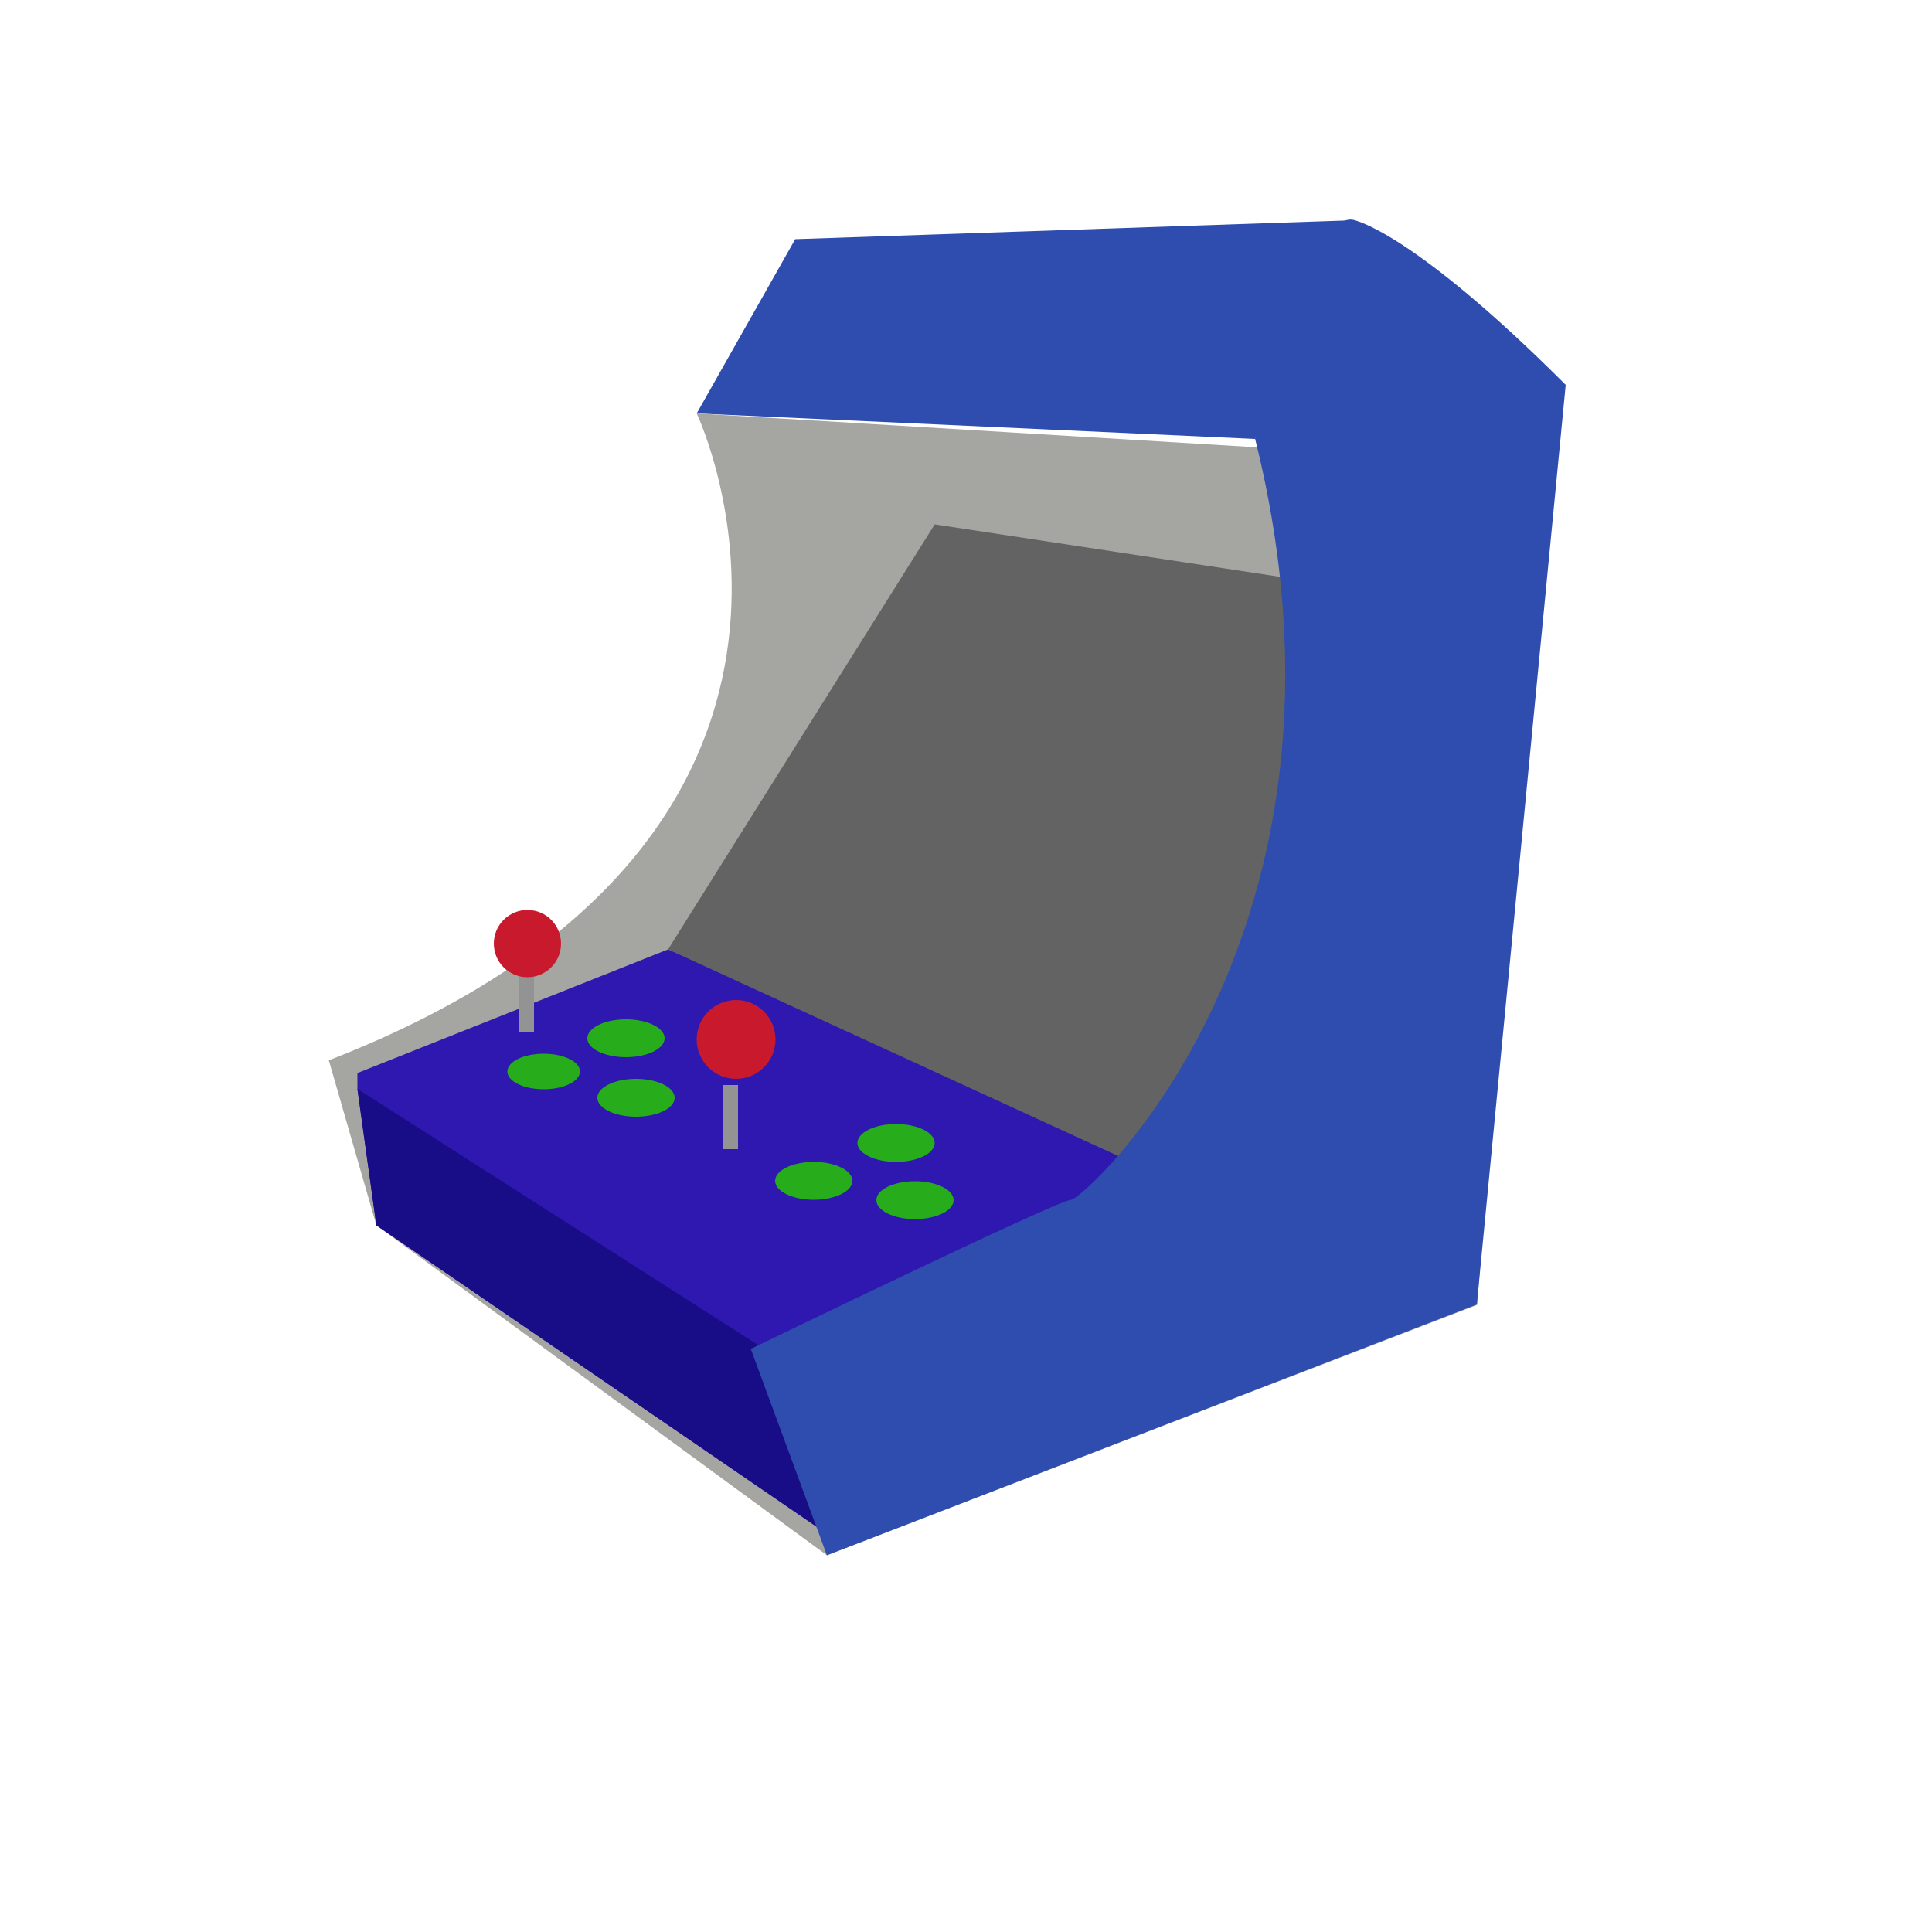 <?xml version="1.0" encoding="utf-8"?>
<!-- Generator: Adobe Illustrator 22.1.0, SVG Export Plug-In . SVG Version: 6.00 Build 0)  -->
<svg version="1.1" xmlns="http://www.w3.org/2000/svg" xmlns:xlink="http://www.w3.org/1999/xlink" x="0px" y="0px"
	 viewBox="0 0 500 500" style="enable-background:new 0 0 500 500;" xml:space="preserve">
<style type="text/css">
	.st0{display:none;}
	.st1{display:inline;}
	.st2{fill:#1D1D1B;}
	.st3{fill:none;stroke:#1D1D1B;stroke-miterlimit:10;}
	.st4{fill:none;stroke:#13110C;stroke-width:0.75;stroke-miterlimit:10;}
	.st5{fill:#13110C;}
	.st6{fill:none;stroke:#13110C;stroke-miterlimit:10;}
	.st7{fill:none;stroke:#000000;stroke-miterlimit:10;}
	.st8{fill:none;}
	.st9{fill:#FFFFFF;stroke:#13110C;stroke-miterlimit:10;}
	.st10{fill:#FFFFFF;stroke:#13110C;stroke-width:3;stroke-miterlimit:10;}
	.st11{fill:none;stroke:#13110C;stroke-width:2;stroke-miterlimit:10;}
	.st12{fill:#6A6A72;}
	.st13{fill:#58585E;}
	.st14{fill:#FFFFFF;}
	.st15{fill:none;stroke:#FFFFFF;stroke-width:0.25;stroke-miterlimit:10;}
	.st16{display:inline;fill:#F39536;}
	.st17{display:inline;fill:#F49636;}
	.st18{fill:#2E4DAF;}
	.st19{fill:#A5A6A2;}
	.st20{fill:#2E18AF;}
	.st21{fill:#27AC1B;}
	.st22{fill:#939393;}
	.st23{fill:#C81A2C;}
	.st24{fill:#180C87;}
	.st25{fill:#636363;}
</style>
<g id="Calque_2" class="st0">
	<g id="Calque_1_2_" class="st1">
		<g id="Calque_3" class="st0">
			<g class="st1">
				<rect x="200" y="225.1" class="st2" width="111" height="54.8"/>
				<circle class="st2" cx="255.8" cy="54.6" r="9.6"/>
				<line class="st3" x1="262.5" y1="65.9" x2="276.2" y2="91.5"/>
				<line class="st3" x1="245.9" y1="65.9" x2="232.2" y2="91.5"/>
				<rect x="244.2" y="202.1" class="st2" width="23" height="17.8"/>
				<g>
					<path d="M169,91.5v107.9h170V91.5H169z M213.4,145.5c-5.3,0-9.6-4.3-9.6-9.6s4.3-9.6,9.6-9.6s9.6,4.3,9.6,9.6
						S218.7,145.5,213.4,145.5z M286.3,177.7h-62.8v-11h62.8V177.7z M290.2,145.5c-5.3,0-9.6-4.3-9.6-9.6s4.3-9.6,9.6-9.6
						c5.3,0,9.6,4.3,9.6,9.6C299.8,141.2,295.5,145.5,290.2,145.5z"/>
				</g>
				<path class="st2" d="M317.1,230.5c0,0,36.3-9.1,35,86h-17.5c0,0,4.4-59.7-17.5-70.7"/>
				<path class="st2" d="M334.2,322.3c0,0-17.6,6.9-12.3,35h16.6c0,0-8.6-20.6,12.7-17.5c0,0,16.6-1.7,11.9,17.5h17.1
					c0,0,8.9-35-29.1-35h-12.6"/>
				<path class="st2" d="M193.7,230.5c0,0-36.3-9.1-35,86h17.5c0,0-4.4-59.7,17.5-70.7"/>
				<path class="st2" d="M176.6,322.3c0,0,17.6,6.9,12.3,35h-16.6c0,0,8.6-20.6-12.7-17.5c0,0-16.6-1.7-11.9,17.5h-17.1
					c0,0-8.9-35,29.1-35h12.6"/>
				<polygon class="st2" points="223,312.8 290.2,312.8 256.4,341.6 				"/>
				<rect x="224.7" y="286.1" class="st2" width="64.2" height="20.4"/>
				<polyline class="st2" points="290.2,321.6 290.2,420.6 273.3,420.6 273.3,334.4 				"/>
				<polyline class="st2" points="225.9,322.6 225.9,420.6 242.9,420.6 242.9,335.3 				"/>
				<rect x="190.9" y="425.9" class="st2" width="54.3" height="28.1"/>
				<rect x="270.9" y="425.9" class="st2" width="54.3" height="28.1"/>
			</g>
		</g>
		<g id="Calque_1_1_" class="st0">
			<g class="st1">
				<path d="M273.3,406c9.6-10.2,4.8-21,4.8-21c-8.6-18-26.5-10.8-26.5-10.8c-17.3,11-9.4,25.9-9.4,25.9
					c8.8,16.4,24.3,10.2,24.3,10.2c7.2,4.5,12.1,1.1,12.1,1.1C271.1,411.5,273.3,406,273.3,406z M258.8,384.3
					c0.3-0.2,0.5-0.4,0.9-0.4s0.7,0.1,0.9,0.4s0.4,0.5,0.4,0.9c0,0.3-0.1,0.6-0.4,0.9s-0.5,0.4-0.9,0.4c-0.3,0-0.6-0.1-0.9-0.4
					c-0.3-0.2-0.4-0.5-0.4-0.9S258.6,384.6,258.8,384.3z M262.6,399.7l-0.1,0.1c-0.9-0.1-1.8-0.1-2.7-0.1c-0.9,0-1.8,0-2.7,0.1
					l-0.1-0.1v-0.5l0.1-0.1c0.7,0,1.1-0.1,1.2-0.1s0.2-0.1,0.2-0.1c0.1-0.1,0.1-0.2,0.1-0.3c0-0.1,0.1-0.6,0.1-1.5
					c0-0.8,0.1-1.4,0.1-1.9V393c0-0.3,0-0.7,0-1.2s-0.1-0.8-0.1-1c0-0.1-0.1-0.2-0.2-0.3c-0.1-0.1-0.3-0.1-0.6-0.1H257l-0.1-0.1
					v-0.5l0.1-0.1c1.4-0.2,2.6-0.5,3.6-0.8l0.2,0.1c-0.1,1-0.1,2.2-0.1,3.7v2.5c0,0.2,0,0.7,0,1.6s0.1,1.4,0.1,1.6s0.1,0.3,0.2,0.3
					c0.1,0.1,0.1,0.1,0.2,0.1s0.5,0.1,1.2,0.1l0.1,0.1L262.6,399.7L262.6,399.7z"/>
			</g>
			<g class="st1">
				<path class="st4" d="M452.9,629.4l-4.2-1.2v-50.6c0,0-0.9-3.3,2.1-4l6.1-0.7l38.7,3.7l-1.2,49.9L452.9,629.4z"/>
				<polygon class="st5" points="454.3,613.4 458.7,628.5 522.1,640.7 522.1,617.7 454.3,612.3 				"/>
				<polygon class="st5" points="467.4,578.9 467.4,583.1 523.1,578.9 523.1,573.2 				"/>
				<polygon class="st5" points="460.6,591 460.6,596.1 523.1,596.1 523.1,586.7 				"/>
				<polygon class="st6" points="470.3,555.2 463.3,570.6 518.8,561.1 526.2,540 				"/>
				<path class="st3" d="M523.7,643.9l18.7,3.3l27.9-17.6v-60.3l-24.9-8.7l-20.6,1.4c0,0-2.6,0.9-1.9,7.3v3.9L523.7,643.9z"/>
				<g>
					<path class="st5" d="M501.5,607c0,0,0-0.3-0.6-0.3c0,0-0.6,0.2-0.6,0.8c0,0-0.1,0.9,0.6,1c0,0,0.7,0.1,0.8-0.6
						C501.7,608,501.9,607.3,501.5,607z"/>
					<path class="st5" d="M454.5,598.9v12l67.7,5.6v-17.1L454.5,598.9z M492.3,610.3c-1,1.4-2.3,0.8-2.3,0.8l-0.3-0.2
						c-1.1-0.7-1-3.8-1-3.8c0-1.8,2-2.2,2-2.2C493.8,605.4,492.3,610.3,492.3,610.3z M497.2,606.6h-0.8v1.5
						c-0.1,0.7,0.3,0.5,0.3,0.5v0.8c-1.3,0.2-1.1-0.8-1.1-0.8v-1.9v-0.2l-0.3-0.1v-0.9h0.7l0.1-1.1h0.7v1.1h0.5v1.1L497.2,606.6
						L497.2,606.6z M499.2,606.8c-0.7-0.1-0.6,0.2-0.6,0.2l-0.1,2.5h-0.9l0.2-3.7h0.6c0.3-0.2,0.8,0,0.8,0V606.8z M502.6,608.5
						c-0.3,1.5-1.8,1.2-1.8,1.2c-1.4-0.2-1.2-2.2-1.2-2.2c0-1.4,1.2-1.8,1.2-1.8c1.2,0,1.3,0.5,1.3,0.5
						C502.9,606.8,502.6,608.5,502.6,608.5z M504.9,606.9h-0.8v1.5c-0.1,0.7,0.3,0.5,0.3,0.5v0.8c-1.3,0.2-1.1-0.8-1.1-0.8V607v-0.2
						l-0.3-0.1v-0.9h0.7l0.1-1.1h0.7v1.1h0.5v1.1L504.9,606.9L504.9,606.9z M508.1,608.3h-1.6h-0.2v-0.7h1c0-0.5-0.5-0.4-0.5-0.4
						s-1.2-0.2-1.1,0.7c0,0.9,0.9,1,0.9,1l1.2-0.2c0,0,0.2,0.2,0.2,0.6c0,0.6-1.6,0.6-1.6,0.6c-1.4-0.2-1.4-1.7-1.4-1.7
						c-0.2-1.4,0.5-1.8,0.5-1.8c0.6-0.7,1.9-0.2,1.9-0.2C508.3,606.5,508.1,608.3,508.1,608.3z M509.9,610.1c0,0-1.4-0.4-1.4-2.1
						c0,0,0-1.7,1.2-1.8c0,0,1.4-0.5,1.7,0.8l-0.7,0.8c0,0-0.4-0.7-0.9-0.1c0,0-0.3,0.7,0,1.1c0,0,0.3,0.5,1.1,0.2l0.7,1
						C511.6,609.9,510.6,610.6,509.9,610.1z"/>
				</g>
				<line class="st6" x1="526" y1="540" x2="545.3" y2="560.5"/>
				<line class="st6" x1="485.6" y1="566.8" x2="495.6" y2="576.6"/>
			</g>
			<g class="st1">
				<path class="st3" d="M293.3,459.8c0,0,8.7,14.8,34.1,2.7c0,0,9.8-3,12.7-17.3c0,0,11.9,38.9,8.6,49.2c0,0-8.2,14.4-11.9,15.3
					s-16.8,0.8-24.4-6.1C312.4,503.7,302.6,484.9,293.3,459.8z"/>
				<g>
					<path d="M295.2,467.7c-28,3-31.3-13.9-31.3-13.9c0.5,26.7,3.5,47.8,3.5,47.8c4.9,9.1,17.2,13.5,21,13.9s16.3-10.5,16.3-10.5
						c6.5-8.6,8.2-49.3,8.2-49.3C305.5,468.1,295.2,467.7,295.2,467.7z M274.1,483.8l5.5-3.6l4.1,4
						C283.6,484.2,279.4,482.2,274.1,483.8z M287.8,505.1c-7.8-0.5-10-6.1-10-6.1c2.3,3.1,10.6,3.3,10.6,3.3
						c7.2-0.5,8.9-1.7,9.3-2.3c0-0.1,0.1-0.2,0.1-0.3c0,0,0,0.1-0.1,0.3C296.1,505.1,287.8,505.1,287.8,505.1z M292.7,484.3l5.5-3.6
						l4.1,4C302.2,484.7,298,482.7,292.7,484.3z"/>
					<path d="M320.6,500.3c0,0.1-0.1,0.2-0.1,0.3C320.6,500.4,320.6,500.3,320.6,500.3z"/>
				</g>
				<path d="M321.7,499.8c0,0,0.7-6,8.2-8.4c0,0,8.3-2.2,11,2.8c0,0-0.2-1.9-9.7-0.2C331.2,493.9,323.1,496.2,321.7,499.8z"/>
				<path d="M311.4,481.6l6.4,1.5l2.5-5.1C320.3,478,317,481.3,311.4,481.6z"/>
				<path d="M328.8,474.9l6.4,1.5l2.5-5.1C337.7,471.3,334.3,474.6,328.8,474.9z"/>
			</g>
			<g class="st1">
				<path class="st7" d="M336.7,601.1l23.8-0.1v4h-3.2l0.3,24.7l22.1,33c0,0,4,5,0.5,6h-60.7c0,0-2.8-1.8-0.8-4.7
					c1.7-2.4,22-34.7,22-34.7v-24.5l-3.9-0.2L336.7,601.1z"/>
				<polyline points="322.3,664.3 336.5,642.3 362.5,642.3 377.7,665.2 322.3,665.2 				"/>
			</g>
			<g class="st1">
				<path d="M376.3,376.5c81.3-86.4,40.5-177.2,40.5-177.2c-72.5-152.3-224-91.2-224-91.2C47,201,113.2,326.5,113.2,326.5
					c74.4,138.2,204.9,85.9,204.9,85.9c61.1,38.3,102.2,9.6,102.2,9.6C358.3,423.4,376.3,376.5,376.3,376.5z M267.2,340.8
					c-2.6,2.6-5.7,3.9-9.4,3.9c-3.6,0-6.8-1.3-9.4-3.9c-2.6-2.6-3.9-5.7-3.9-9.3c0-3.8,1.3-6.9,4-9.5s5.8-3.8,9.3-3.8
					c3.7,0,6.8,1.3,9.4,3.9s3.9,5.7,3.9,9.4C271.1,335.1,269.8,338.2,267.2,340.8z M300.1,232.8c-1.5,4.1-3.7,8-6.7,11.9
					c-2.9,3.9-8.5,9.5-16.8,16.9c-5.3,4.7-9.3,8.5-12,11.4c-2.8,3-4.9,5.8-6.3,8.6c-1.4,2.8-2.1,5.3-2.1,7.6c0,3.8,1.5,7.4,4.4,10.7
					l-0.2,1.6l-2.9,2.2h-1.8c-6.1-4.7-9.1-10.2-9.1-16.7c0-4.4,1.1-8.5,3.2-12.4c2.1-3.9,7-10,14.4-18.4
					c5.9-6.6,10.3-12.3,13.1-17.1c2.8-4.8,4.2-9.6,4.2-14.3c0-7.3-2.7-13.4-8.1-18.3c-5.4-4.8-12-7.3-19.8-7.3c-4.4,0-9.1,1-14.2,3
					c-2.1,2-3.9,4.8-5.6,8.3l-4.2,8.4l-1.3,0.9l-4.9-0.6l-0.7-1.6l8.5-25.8c8.7-5.6,18.1-8.4,28.3-8.4c7.8,0,15,1.4,21.6,4.3
					c6.6,2.8,11.7,7.1,15.4,12.7c3.7,5.6,5.6,12,5.6,19C302.3,224.3,301.6,228.7,300.1,232.8z"/>
			</g>
			<g class="st1">
				<path d="M335,156h-46.7h-86.6v0.9h-50.4V156H126v177.7h259.3V156H335z M259.4,316.3c-33.4,0-60.4-27.1-60.4-60.4
					s27.1-60.4,60.4-60.4c33.4,0,60.4,27.1,60.4,60.4S292.8,316.3,259.4,316.3z"/>
				<path d="M259.4,202.6c-29.4,0-53.2,23.8-53.2,53.2S230,309,259.4,309s53.2-23.8,53.2-53.2S288.8,202.6,259.4,202.6z
					 M259.4,296.1c-19.8,0-35.9-16.1-35.9-35.9s16.1-35.9,35.9-35.9s35.9,16.1,35.9,35.9S279.3,296.1,259.4,296.1z"/>
				<g>
					<path d="M267.9,116v28.9h85.5V116H267.9z M344.6,140.3h-67.8v-18.2h67.8L344.6,140.3L344.6,140.3z"/>
				</g>
				<rect x="288.3" y="147.7" width="46.7" height="8.2"/>
				<rect x="86.9" y="179" width="29.6" height="131.7"/>
				<rect x="151.3" y="142.2" width="50.4" height="13.8"/>
				<rect x="151.3" y="156" width="50.4" height="0.9"/>
			</g>
			<g class="st1">
				<g>
					<circle cx="252.9" cy="214.9" r="47.1"/>
					<path d="M196.6,331.6c0,0-11.3-68,30.2-69.6c0,0,8.7,0.8,9.7,5.3c0,0,9,20.6,28.6,8c0,0,4.5-6,4.5-8c0,0,0.5-4.6,8-5.3
						c0,0,42.2,0,31,69.6H196.6z"/>
				</g>
				<g>
					<circle cx="342.3" cy="228.2" r="36.5"/>
					<path d="M298.7,318.5c0,0-8.8-52.7,23.4-53.9c0,0,6.7,0.6,7.5,4.1c0,0,7,15.9,22.2,6.2c0,0,3.5-4.7,3.5-6.2
						c0,0,0.4-3.6,6.2-4.1c0,0,32.6,0,24,53.9H298.7z"/>
				</g>
				<g>
					<circle cx="161.1" cy="228.2" r="36.5"/>
					<path d="M117.6,318.5c0,0-8.8-52.7,23.4-53.9c0,0,6.7,0.6,7.5,4.1c0,0,7,15.9,22.2,6.2c0,0,3.5-4.7,3.5-6.2
						c0,0,0.4-3.6,6.2-4.1c0,0,32.6,0,24,53.9H117.6z"/>
				</g>
			</g>
			<g class="st1">
				<g>
					<circle cx="229.1" cy="167.4" r="36.5"/>
					<path d="M185.5,257.8c0,0-8.8-52.7,23.4-53.9c0,0,6.7,0.6,7.5,4.1c0,0,7,15.9,22.2,6.2c0,0,3.5-4.7,3.5-6.2
						c0,0,0.4-3.6,6.2-4.1c0,0,32.7,0,24,53.9H185.5z"/>
				</g>
				<g>
					<line class="st7" x1="289.6" y1="258.7" x2="306.3" y2="258.7"/>
					<g>
						<path class="st7" d="M286.6,223.6c0,0-2.3,17.1,11.6,16.7c0,0,11.6,0.4,11.6-16.7"/>
						<line class="st7" x1="298" y1="242.2" x2="298" y2="258.1"/>
						<path d="M305.6,229.2h-15.2c0,0,1.7,7.3,5.6,7.3C295.9,236.5,303.5,239.4,305.6,229.2z"/>
					</g>
				</g>
				<g>
					<line class="st7" x1="319" y1="258.9" x2="335.7" y2="258.9"/>
					<g>
						<path class="st7" d="M316,223.7c0,0-2.3,17.1,11.6,16.7c0,0,11.6,0.4,11.6-16.7"/>
						<line class="st7" x1="327.4" y1="242.4" x2="327.4" y2="258.3"/>
						<path d="M335,229.4h-15.2c0,0,1.7,7.3,5.6,7.3C325.3,236.7,332.9,239.5,335,229.4z"/>
					</g>
				</g>
				<g>
					<line class="st7" x1="349.3" y1="259.1" x2="365.9" y2="259.1"/>
					<g>
						<path class="st7" d="M346.2,223.9c0,0-2.3,17.1,11.6,16.7c0,0,11.6,0.4,11.6-16.7"/>
						<line class="st7" x1="357.6" y1="242.6" x2="357.6" y2="258.5"/>
						<path d="M365.2,229.6H350c0,0,1.7,7.3,5.6,7.3C355.6,236.9,363.1,239.7,365.2,229.6z"/>
					</g>
				</g>
				<g>
					<path d="M146.7,308.9c0.2,0.7,0.3,1.4,0.5,2.2c12,53.4,36,102,36,102H335c22.8-40.5,31.3-73.8,39.2-105.1
						C344.4,311,248,318.8,146.7,308.9z"/>
					<path d="M376.4,302.2c5.5-24.2,7.2-41,7.2-41H140.5c0,13.7,1.7,28.1,4.4,42.4C188.8,307.9,288.8,314.9,376.4,302.2z"/>
				</g>
			</g>
			<g class="st1">
				<path class="st8" d="M284.6,97.2c0,0,12.1,1.5,9.8,16.6c0,0,32.5-3,36.3,0l19.7-8.3c0,0,5.9-37.3-15.9-40.8
					C334.5,64.7,292.2,79.8,284.6,97.2z"/>
				<path class="st8" d="M396.5,164.1c-68-42-105.1-26.1-105.1-26.1c-10.4,24.8-35.5,31-35.5,31c6.8,4.5,0,21.2,0,21.2l28.7,3.8
					c37,6,33.3,69.6,33.3,69.6c3.8,0.8,33.3-31,33.3-31c10.6-31,31.8-29.5,31.8-29.5C417,169.8,396.5,164.1,396.5,164.1z"/>
				<path class="st5" d="M408.6,184.9c0,0,14.4-36.3-9.1-47.6l-24.2-24.9c0,0,9.1-47.6-40.8-47.6c21.8,3.6,15.9,40.8,15.9,40.8
					l-19.7,8.3c-3.8-3-36.3,0-36.3,0c2.3-15.1-9.8-16.6-9.8-16.6c7.6-17.4,49.9-32.5,49.9-32.5s-31-17.4-78.6,23.4
					c0,0-52.9,12.9-45.4,65l-24.9,2.3l0.8,10.6l-16.6-6c0,0-3.8-4.5-15.9,0l-49.1,21.2c0,0-0.6,3.4-0.7,10l26.1-10.2l32,16
					c0,0,7.3-3.6,12.4,0l28.4,16v6.5l47.3,24c0,0,24,15.3,18.2,49.5l-0.2,38.2c0,0-6.2,16.6-24.3,16.5c7.2,0.9,15.3-0.5,22-7.8
					l12.1-12.9v-9.8c0,0,14.4,6,24.2-1.5c0,0,19.7-15.1,21.9-36.3l9.8-6l12.1-3.8c0,0,4.5,12.9,17.4,7.6c0,0,34.8-23.4,36.3-46.1
					c0,0,5.3-12.9-5.3-22.7C394.3,208.3,407.9,196.2,408.6,184.9z M251.5,152.6c-23.3,5.8-29.2-10.2-29.2-10.2
					c-5.4-19,9.6-30.7,9.6-30.7c11.6-14.7,28.3-8.2,28.3-8.2c11.3,1.3,16,9.1,16,9.1C280.7,144,251.5,152.6,251.5,152.6z M382.9,203
					c0,0-21.2-1.5-31.8,29.5c0,0-29.5,31.8-33.3,31c0,0,3.8-63.5-33.3-69.6l-28.7-3.8c0,0,6.8-16.6,0-21.2c0,0,25.2-6.2,35.5-31
					c0,0,37-15.9,105.1,26.1C396.5,164.1,417,169.8,382.9,203z"/>
				<path class="st5" d="M109.7,245.7c-2-9.5-4.1-21.2-5.1-32.9C104.6,221.1,105.6,233.9,109.7,245.7z"/>
				<path class="st5" d="M104.7,203.8c-0.5-5.1-0.7-9.3-0.7-12.7l0,0c-0.5,6.9-0.2,14.3,0.5,21.8
					C104.4,207.4,104.7,203.8,104.7,203.8z"/>
				<path class="st5" d="M124.4,268.1c-7.1-5.5-11.7-13.7-14.7-22.3c2.7,12.4,5.2,21,5.2,21l97.3,68.1c13.2,9.5,23.6,12.8,31.7,12.9
					c-10.7-1.4-19.6-7.8-19.6-7.8L124.4,268.1z"/>
				<path class="st5" d="M248,322.7l0.2-31.4c4.9-28.1-15.3-40.6-15.3-40.6L193,231v-5.4l-23.9-13.1c-4.3-3-10.4,0-10.4,0l-27-13.1
					l-22,8.4c0,2.8,0.1,6.2,0.6,10.5c0,0-0.2,2.9-0.2,7.4c0.9,9.6,2.6,19.2,4.3,27c2.5,7.1,6.4,13.8,12.4,18.3l84.2,59
					c0,0,7.5,5.3,16.5,6.4C242.8,336.3,248,322.7,248,322.7z"/>
			</g>
			<g class="st1">
				<path class="st5" d="M428,194.9c0,0-2.2-3.3-16-4.4L152.5,176c0,0-7.4-2.2-7.7,3.7c0,0-9.7-2.3-12.5,3.2
					c0,0-23.5,38.2-21.3,74.4c0,0-2.5,10,9.1,11.3l10.8,1.4l0.3,5.8h2.5h1.7L135,282l6.4,1.4c0,0,14.9-45.7,21.3-47.9
					c0,0,6.6-3,10.8-3l149.1,11.3l-0.8,3.3l11.9,2.2c0,0-7.7,7.7-7.5,12.7c0,0-7.4,27.3-8.9,32.1l16.6,1.2l4.7,0.7l0.6,8.3h18l5-3
					l-0.6-8.9l39.6,1.7c0,0,7.7,0.8,11.6-10.8c3.9-11.6,17.2-16.9,17.2-16.9V209C430,209,431,196.7,428,194.9z"/>
				<polygon class="st9" points="167.1,222.8 167.1,231.2 362.5,245.5 364.1,237.5 				"/>
				<polygon class="st9" points="167.1,212.6 167.1,221 362.5,235.2 364.1,227.2 				"/>
				<path class="st5" d="M378.8,177.1c0,0-5-1.7-5,9.4h9.4C383.2,186.6,385.7,176,378.8,177.1z"/>
				<path class="st6" d="M169.7,233c0,0-12-7.8-28.3,50.3c0,0-27.9,26.3-54.5,33.8l186.8,23.8c0,0,33.2-19.4,33.2-24.3
					c0,0,10.5-14.4,11.9-27.2c1.4-12.9,8.9-43.9,17-45.8L169.7,233z"/>
				<path class="st10" d="M327.3,210.1l24.9,1.4l-3.6,28.6c0,0-2.5,1.6-2.5,8.8l-10.5,3.6l-16-2.8
					C319.6,249.6,317.4,217.8,327.3,210.1z"/>
			</g>
			<g class="st1">
				<path class="st11" d="M147.1,151.9c0,0,70.5,11.5,72.8,18.3c0,0,5,5,4.1,11l0.1,158.5l112.1,13.7l68.7-16.2V138.6l-103.6-30.2
					l-149,15.6L147.1,151.9z"/>
				<polygon class="st5" points="246,296.6 172.3,302.1 339,310.4 372,300.8 				"/>
				<path class="st6" d="M152.5,241.7"/>
				<g>
					<polygon class="st6" points="246.2,274.3 261.8,303.5 290.8,303.5 323.3,299.5 328.9,274.3 304.6,225.8 258.3,228.1 
						241.5,256.8 					"/>
					<g>
						<polyline class="st6" points="246.2,274.3 266.6,252.3 273.4,227.3 						"/>
						<polyline class="st6" points="266.6,252.3 294.3,274.3 290.8,303.5 						"/>
						<line class="st6" x1="294.3" y1="274.3" x2="319.5" y2="255.6"/>
					</g>
				</g>
				<g>
					<path class="st5" d="M411.7,350.7l-2.3-205.2c0.5-21.5-9.1-20.2-9.1-20.2l-42.2-30.7c-16.9-13.7-19.2-7.3-19.2-7.3L151,111.6
						c-30.7,0.5-22.4,19.9-22.4,19.9l-1,231.1l7.4,0.5l-0.5,24.3l207,18.8l65-32.1l-0.5-23.4L411.7,350.7L411.7,350.7z M290.7,337
						l-120.9-2.3c-19.7,0-15.2-15.6-15.2-15.6l0.1-161.2c-1.4-16,12.4-12.8,12.4-12.8l120.5-13.3c17.4-2.3,15.6,11,15.6,11
						l0.1,180.5C303.7,340.2,290.7,337,290.7,337z M349.4,347.8L348,149c0,0-4.1-18.8,9.2-13.7l37.6,20.2c0,0,6.4-0.5,5.5,13.3
						l0.1,162.6L349.4,347.8z"/>
				</g>
				<polygon class="st5" points="207.6,307.2 207.6,318.2 217.6,318.2 217.6,326.9 226.8,337.2 313.8,337.2 343.1,312.2 				"/>
				<polygon class="st5" points="260.2,146.9 260.2,165.6 284.5,163.3 284.5,141.8 260.2,144.1 				"/>
				<polygon class="st5" points="262.5,171.6 262.5,179.4 272.4,177.5 284.5,181.2 284.5,171.6 272.4,167.9 				"/>
				<polygon class="st5" points="267.8,179 273.2,188.4 278.6,179 				"/>
				<rect x="266.2" y="160.1" class="st5" width="11.7" height="11.7"/>
				<polygon class="st5" points="252,133.1 266.4,143.2 275.4,143.2 260.2,132 				"/>
			</g>
		</g>
		<g id="Calque_2_2_">
			<g>
				<g>
					<path class="st12" d="M373.3,342.6L167.3,90c0,0-24.8-11-30.7-9.5c-5.8,1.5-19,13.9-27,22.6l167.2,276.8l4.4-3.7l17.5,20.4
						c0,0,38.7-9.5,43.8-20.4c0,0,23.4-5.8,30.7-12.4C373.3,363.8,390.8,358,373.3,342.6z M307.5,348.5L132.3,100.9l-4.9-9.5v-5.2
						l188.2,257.1L307.5,348.5z M346.5,330.5L150.8,86.2l201.1,244.2h-5.4L346.5,330.5L346.5,330.5z"/>
				</g>
				<path class="st13" d="M139.9,103.4L115.7,129l29.7,48.2l7.3,6.8l26-27.5L139.9,103.4z M127.4,141.1L143,125l7.8,8.8l-18,16.6
					L127.4,141.1z M144.3,160.5l-5.2-10.1c6.3-6.2,8.2-6.7,8.2-6.7l7.9,3.3C159.6,160.1,144.3,160.5,144.3,160.5z"/>
				<polygon class="st14" points="143,125 127.4,141.1 132.8,150.4 150.8,133.8 				"/>
				<path class="st14" d="M155.2,146.9l-7.9-3.3c0,0-1.9,0.5-8.2,6.7l5.2,10.1C144.3,160.5,159.6,160.1,155.2,146.9z"/>
				<path class="st15" d="M262.4,355.9c0,0,35.1-30.9,36.2-35.7c0,0,18.6-7.9,22.4-21.6"/>
				<path class="st15" d="M256.4,346.1c0,0,34.2-30.3,35.3-35.2c0,0,19-5.8,22.8-19.5"/>
				<path class="st15" d="M265,345.8c0,0,28.9-25.8,30-30.7c0,0,19-4.1,22.7-17.8"/>
				<path class="st15" d="M251.7,338.2c0,0,33.2-30.2,34.3-35c0,0,19.1-6,22.8-19.7"/>
				<path class="st15" d="M265,345.8c0,0,28.9-25.8,30-30.7c0,0,19.4-5.3,23.1-19"/>
				<path class="st15" d="M254,342.1c0,0,34.5-30.3,35.6-35.2c0,0,18-5.6,21.8-19.3"/>
				<path class="st15" d="M259.6,351.3c-0.5-0.6,34.1-31.5,35.4-36.2c0,0,19.6-6.1,23.4-19.8"/>
				<path class="st15" d="M249.4,332.7c0,0,31.9-28.9,33-33.7c0,0,19.2-4.9,23-18.6"/>
				<path class="st15" d="M242.6,323.2c0,0,31.7-28.7,32.8-33.6c0,0,20.3-4.2,24-17.9"/>
				<path class="st15" d="M237,313.8c0,0,31.6-27,32.8-31.9c0,0,19.3-3.2,23.1-16.9"/>
				<path class="st15" d="M240.4,318.2c0,0,31.9-27.6,33-32.5c0,0,18.4-3.6,22.1-17.3"/>
				<path class="st15" d="M246,327.3c0,0,31.6-28.6,32.7-33.4c0,0,19.6-4.3,23.3-18"/>
				<path class="st15" d="M234.6,309.8c0,0,30.9-27.9,32.1-32.8c0,0,18.6-2.7,22.3-16.4"/>
				<path class="st15" d="M228.6,299.6c0,0,30-27,31.1-31.8c0,0,19.3-1.8,23-15.6"/>
				<path class="st15" d="M223.9,290.7c0,0,28.9-25.8,30-30.7c0,0,19.2-1.8,22.9-15.6"/>
				<path class="st15" d="M226.7,295.3c0,0,29.8-26.7,30.9-31.6c0,0,18.9-1.8,22.6-15.6"/>
				<path class="st15" d="M231.3,304.4c0,0,30.6-27.6,31.7-32.4c0,0,18.7-1.8,22.5-15.6"/>
				<path class="st15" d="M220.3,285.7c0,0,30.8-26.6,31.8-30.8c0,0,18.4-1.3,21.9-13.3"/>
				<path class="st15" d="M214.6,276.8c0,0,30.1-25.9,31.1-30.2c0,0,18.7-0.4,22.2-12.4"/>
				<path class="st15" d="M220.8,277.4c0,0,26.9-22.8,27.9-27c0,0,18.8-1,22.3-13"/>
				<path class="st15" d="M210,269.2c0,0,29.3-25.1,30.3-29.4c0,0,17.9-1.6,21.4-13.7"/>
				<path class="st15" d="M220.8,277.4c0,0,26.9-22.8,27.9-27c0,0,18.5,0,22-12"/>
				<path class="st15" d="M212.4,273.5c0,0,30.3-26.1,31.3-30.3c0,0,17.6-1.6,21.1-13.7"/>
				<path class="st15" d="M217.1,281c0,0,30.6-26.4,31.6-30.6c0,0,18.8-1,22.3-13"/>
				<path class="st15" d="M207.2,265.1c0,0,28.8-24.7,29.9-28.9c0,0,17.9-1.6,21.3-13.7"/>
				<path class="st15" d="M201.9,255.8c0,0,27.7-23.6,28.8-27.9c0,0,18.3-1.6,21.8-13.7"/>
				<path class="st15" d="M197.3,248.1c0,0,26.9-22.8,27.9-27c0,0,17.3-1.6,20.8-13.7"/>
				<path class="st15" d="M200.7,251.5c-2.8,2.4,26.6-22.5,27.9-27c0,0,17.2-1.6,20.7-13.7"/>
				<path class="st15" d="M204.7,259.7c0,0,27.9-23.8,28.9-28c0,0,18.5-1.3,22-13.4"/>
				<path class="st15" d="M194.5,243.9c0,0,26.9-22.8,27.9-27c0,0,17,0,20.5-12.1"/>
				<path class="st15" d="M189.4,235.1c0,0,25.2-23.7,26.1-27.9c0,0,18.4,0.7,21.6-11.4"/>
				<path class="st15" d="M185.4,227.4c0,0,24.4-22.8,25.3-27c0,0,16.9-0.3,20-12.3"/>
				<path class="st15" d="M187.4,231.8c0,0,25.4-23.9,26.3-28.2c0,0,16.8,0.4,20-11.7"/>
				<path class="st15" d="M192.6,239.8c0,0,25.4-23.9,26.4-28.2c0,0,18.2,0.3,21.4-11.8"/>
				<path class="st15" d="M181.8,225.1c0,0,25.2-24.8,26.1-29.5c0,0,16.3,2.4,19.6-10.7"/>
				<path class="st15" d="M176.5,215.4c0,0,24.5-24.1,25.5-28.7c0,0,15.1,1.7,18.4-11.4"/>
				<path class="st15" d="M178.6,220.2c0,0,25.2-24.8,26.1-29.5c0,0,17,2.6,20.3-10.6"/>
				<path class="st15" d="M172,207.4c0,0,24-23.5,25-28.1c0,0,14.3,0.7,17.5-12.4"/>
				<path class="st15" d="M178.6,220.2c0,0,25.2-24.8,26.1-29.5c0,0,17,2.6,20.3-10.6"/>
				<path class="st15" d="M175,211.2c0,0,24.2-23.7,25.1-28.3c0,0,14.4,1,17.7-12.2"/>
				<path class="st15" d="M178.6,220.2c0,0,25.2-24.8,26.1-29.5c0,0,17,2.6,20.3-10.6"/>
				<path class="st15" d="M169.7,202.5c0,0,23.2-22.6,24.1-27.2c0,0,14.5,0,17.7-13.2"/>
				<path class="st15" d="M164,193.1c0,0,22.8-22.2,23.8-26.8c0,0,13-0.5,16.2-13.6"/>
				<path class="st15" d="M161.9,189.6c0,0,23.1-22.5,24.1-27.1c0,0,11.5-1.8,14.7-14.9"/>
				<path class="st15" d="M166.6,197.4c0,0,23-22.4,24-27.1c0,0,13.4-0.5,16.6-13.6"/>
				<path class="st15" d="M118.9,119.5c0,0,18-15.8,18.7-18.8c0,0,8.2-1.1,10.5-9.5"/>
				<path class="st15" d="M116.9,116.5c0,0,18-15.8,18.7-18.8c0,0,8.2-1.1,10.5-9.5"/>
				<path class="st15" d="M112.7,110.8c0,0,18-15.8,18.7-18.8c0,0,8.2-1.1,10.5-9.5"/>
				<path class="st15" d="M114.7,113.4c0,0,18-15.8,18.7-18.8c0,0,8.2-1.1,10.5-9.5"/>
			</g>
		</g>
	</g>
	<rect x="19" class="st16" width="473" height="637"/>
</g>
<g id="Calque_1">
	<g id="Calque_2_1_" class="st0">
		<rect y="-4" class="st17" width="504" height="504"/>
	</g>
	<g>
		<polygon class="st18" points="324.8,113.6 180.3,107 205.8,61.9 350.2,57 		"/>
		<path class="st19" d="M180.3,107c0,0,52.5,110-95.2,167.4l12.3,42.7L214,402.5l168.3-64.8l16.4-217.5L180.3,107z"/>
		<polygon class="st20" points="92.5,277.7 172.9,245.7 299.7,299.1 200,351.6 219.2,400.5 97.4,317.1 92.5,281.8 		"/>
		<ellipse class="st21" cx="210.6" cy="305.6" rx="10" ry="4.9"/>
		<ellipse class="st21" cx="231.9" cy="295.8" rx="10" ry="4.9"/>
		<ellipse class="st21" cx="236.8" cy="310.6" rx="10" ry="4.9"/>
		<ellipse class="st21" cx="164.6" cy="284.1" rx="10" ry="4.9"/>
		<ellipse class="st21" cx="140.7" cy="277.3" rx="9.4" ry="4.6"/>
		<ellipse class="st21" cx="162" cy="268.7" rx="10" ry="4.9"/>
		<rect x="187.2" y="280.8" class="st22" width="3.8" height="16.6"/>
		<rect x="134.4" y="250.5" class="st22" width="3.8" height="16.6"/>
		<circle class="st23" cx="190.5" cy="269" r="10.2"/>
		<circle class="st23" cx="136.5" cy="244.2" r="8.7"/>
		<polygon class="st24" points="92.5,281.8 210.6,357.3 219.2,400.5 97.4,317.1 		"/>
		<polygon class="st25" points="172.9,245.7 241.9,135.7 371.5,155.4 303.4,305.6 		"/>
		<path class="st18" d="M194.3,349.1c0,0,79.6-38.6,82.9-38.6c3.3,0,79.6-68.9,47.6-197c0,0,14-59.1,25.4-56.6c0,0,14.8,2.5,55,42.7
			l-23,238L214,402.5L194.3,349.1z"/>
	</g>
</g>
</svg>
